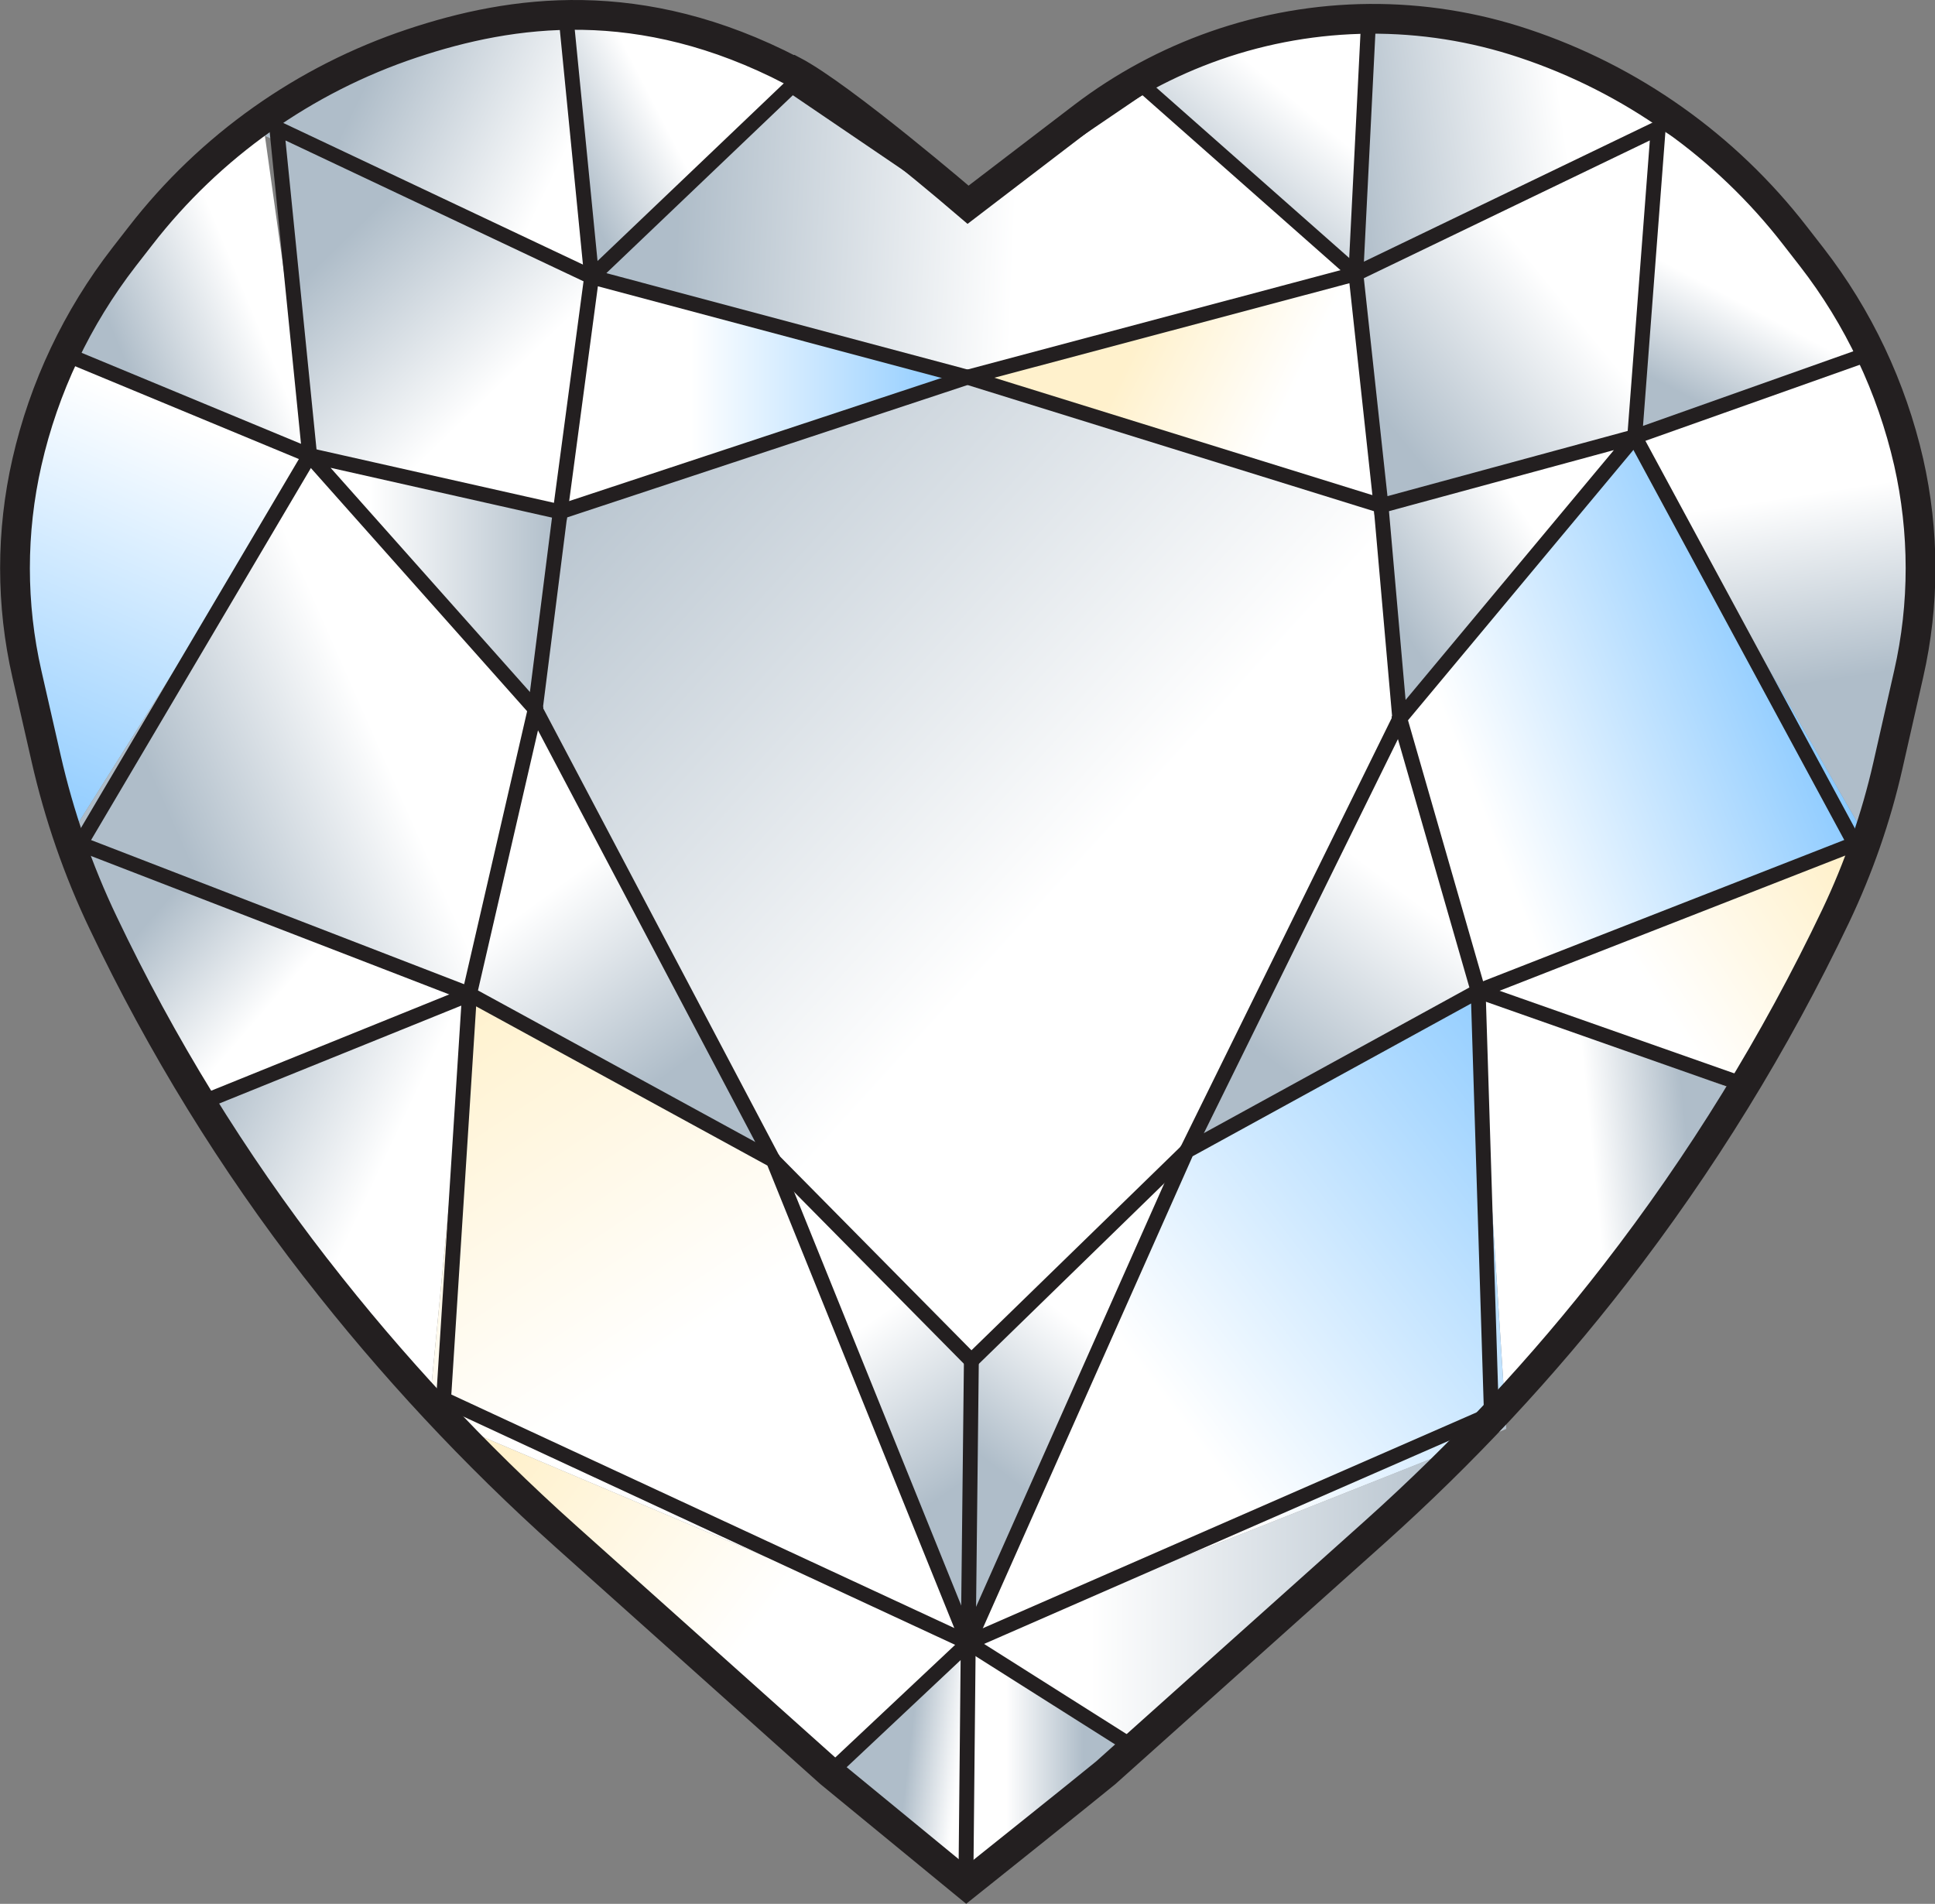 <?xml version="1.0" encoding="UTF-8"?><svg id="b" xmlns="http://www.w3.org/2000/svg" xmlns:xlink="http://www.w3.org/1999/xlink" viewBox="0 0 130.04 127.95"><rect x="0" y="0" width="130.04" height="127.95" fill="#808080" stroke="none"/><defs><style>.aq{fill:url(#an);}.ar{fill:url(#ad);}.as{fill:url(#am);}.at{fill:url(#ac);}.au{fill:url(#ah);}.av{fill:url(#aa);}.aw{fill:url(#ag);}.ax{fill:url(#ab);}.ay{fill:url(#aj);}.az{fill:url(#ai);}.ba{fill:url(#ao);}.bb{fill:url(#af);}.bc{fill:url(#ae);}.bd{fill:url(#al);}.be{fill:url(#ak);}.bf{fill:url(#u);}.bg{fill:url(#t);}.bh{fill:url(#y);}.bi{fill:url(#w);}.bj{fill:url(#x);}.bk{fill:url(#z);}.bl{fill:url(#j);}.bm{fill:url(#g);}.bn{fill:url(#m);}.bo{fill:url(#h);}.bp{fill:url(#i);}.bq{fill:url(#q);}.br{fill:url(#r);}.bs{fill:url(#o);}.bt{fill:url(#p);}.bu{fill:url(#k);}.bv{fill:url(#n);}.bw{fill:url(#l);}.bx{fill:url(#f);}.by{fill:url(#d);}.bz{fill:url(#s);}.ca{fill:url(#e);}.cb{fill:url(#v);}.cc{stroke-width:2px;}.cc,.cd{fill:none;stroke:#231f20;stroke-miterlimit:10;}</style><linearGradient id="d" x1="25.92" y1="16.33" x2="8.15" y2="23.7" gradientUnits="userSpaceOnUse"><stop offset=".52" stop-color="#fff"/><stop offset="1" stop-color="#afbdc9"/></linearGradient><linearGradient id="e" x1="42.21" y1="11.79" x2="25.53" y2="3.65" gradientUnits="userSpaceOnUse"><stop offset=".24" stop-color="#fff"/><stop offset="1" stop-color="#afbdc9"/></linearGradient><linearGradient id="f" x1="51.47" y1="3.07" x2="37.57" y2="10.22" gradientUnits="userSpaceOnUse"><stop offset=".54" stop-color="#fff"/><stop offset="1" stop-color="#afbdc9"/></linearGradient><linearGradient id="g" x1="11.81" y1="27.89" x2="-.4" y2="56.1" gradientUnits="userSpaceOnUse"><stop offset="0" stop-color="#fff"/><stop offset="1" stop-color="#87c8ff"/></linearGradient><linearGradient id="h" x1="20.72" y1="69.34" x2="10.93" y2="60.81" xlink:href="#e"/><linearGradient id="i" x1="35.18" y1="83.28" x2="13.71" y2="73.18" gradientUnits="userSpaceOnUse"><stop offset=".45" stop-color="#fff"/><stop offset="1" stop-color="#afbdc9"/></linearGradient><linearGradient id="j" x1="55.58" y1="111.26" x2="35.37" y2="96.1" gradientUnits="userSpaceOnUse"><stop offset=".19" stop-color="#fff"/><stop offset="1" stop-color="#fff1cc"/></linearGradient><linearGradient id="k" x1="65.59" y1="118.6" x2="61.06" y2="118.07" xlink:href="#e"/><linearGradient id="l" x1="64.91" y1="118.53" x2="76.19" y2="118.53" gradientUnits="userSpaceOnUse"><stop offset=".24" stop-color="#fff"/><stop offset=".7" stop-color="#afbdc9"/></linearGradient><linearGradient id="m" x1="65.07" y1="107.14" x2="99.22" y2="107.14" xlink:href="#e"/><linearGradient id="n" x1="108.9" y1="69.84" x2="124.48" y2="59.74" xlink:href="#j"/><linearGradient id="o" x1="105.24" y1="80.35" x2="113.66" y2="79.51" xlink:href="#e"/><linearGradient id="p" x1="115.31" y1="6.03" x2="90.05" y2="9.64" gradientUnits="userSpaceOnUse"><stop offset=".41" stop-color="#fff"/><stop offset="1" stop-color="#afbdc9"/></linearGradient><linearGradient id="q" x1="92.7" y1="1.05" x2="80.97" y2="15.04" gradientUnits="userSpaceOnUse"><stop offset=".44" stop-color="#fff"/><stop offset="1" stop-color="#afbdc9"/></linearGradient><linearGradient id="r" x1="35.96" y1="54.93" x2="94.07" y2="54.93" xlink:href="#e"/><linearGradient id="s" x1="122.17" y1="9.07" x2="112.96" y2="26.4" gradientUnits="userSpaceOnUse"><stop offset=".63" stop-color="#fff"/><stop offset="1" stop-color="#afbdc9"/></linearGradient><linearGradient id="t" x1="119.21" y1="29.49" x2="121.73" y2="45.92" xlink:href="#e"/><linearGradient id="u" x1="35.7" y1="30.19" x2="22.55" y2="16.65" xlink:href="#e"/><linearGradient id="v" x1="75.41" y1="15.46" x2="45.51" y2="14.2" xlink:href="#e"/><linearGradient id="w" x1="53.86" y1="8.74" x2="63.74" y2="8.74" xlink:href="#e"/><linearGradient id="x" x1="65.02" y1="9.26" x2="76.27" y2="9.26" xlink:href="#e"/><linearGradient id="y" x1="35.81" y1="44.46" x2="11.5" y2="55.2" gradientUnits="userSpaceOnUse"><stop offset=".44" stop-color="#fff"/><stop offset="1" stop-color="#afbdc9"/></linearGradient><linearGradient id="z" x1="47.5" y1="97.17" x2="28.13" y2="68.11" xlink:href="#j"/><linearGradient id="aa" x1="79.02" y1="95.05" x2="108.91" y2="72.32" xlink:href="#g"/><linearGradient id="ab" x1="99.22" y1="95.96" x2="101.23" y2="95.96" xlink:href="#e"/><linearGradient id="ac" x1="98.14" y1="50.8" x2="120.46" y2="41.96" xlink:href="#g"/><linearGradient id="ad" x1="108.56" y1="17.3" x2="93.91" y2="29.24" xlink:href="#e"/><linearGradient id="ae" x1="35.96" y1="54.93" x2="94.07" y2="54.93" xlink:href="#e"/><linearGradient id="af" x1="37.65" y1="26.51" x2="65.02" y2="26.51" gradientUnits="userSpaceOnUse"><stop offset=".32" stop-color="#fff"/><stop offset="1" stop-color="#87c8ff"/></linearGradient><linearGradient id="ag" x1="20.81" y1="39.14" x2="37.65" y2="39.14" xlink:href="#e"/><linearGradient id="ah" x1="33.43" y1="56.8" x2="44.8" y2="72.27" xlink:href="#e"/><linearGradient id="ai" x1="75.8" y1="87.27" x2="66.95" y2="98.64" xlink:href="#e"/><linearGradient id="aj" x1="97.37" y1="56.56" x2="86.01" y2="71.72" xlink:href="#e"/><linearGradient id="ak" x1="105.69" y1="33.11" x2="93.48" y2="41.11" xlink:href="#e"/><linearGradient id="al" x1="89.32" y1="27.3" x2="77.11" y2="21.41" xlink:href="#j"/><linearGradient id="am" x1="84.5" y1="67.67" x2="37.76" y2="25.15" xlink:href="#e"/><linearGradient id="an" x1="52.75" y1="117.8" x2="53.86" y2="117.8" xlink:href="#e"/><linearGradient id="ao" x1="55.15" y1="86.34" x2="64.42" y2="99.81" xlink:href="#e"/></defs><g id="c"><polygon class="by" points="20.81 30.61 3.54 23.45 17.59 7.61 20.81 30.61"/><polygon class="ca" points="39.75 18.61 16.59 8.61 25.81 3.11 38.07 .45 39.75 18.61"/><path class="bx" d="m53.86,5.11l-14.11,13.5L38.07.45l15.16,4.31c.14.05.35.17.63.35Z"/><polygon class="bm" points="20.81 30.61 4.38 56.71 .17 38.18 3.54 23.45 20.81 30.61"/><polygon class="bo" points="31.54 66.82 12.81 74.4 4.38 56.71 31.54 66.82"/><polygon class="bp" points="31.54 66.82 28.81 95.03 12.81 74.4 31.54 66.82"/><polygon class="bl" points="65.07 110.39 55.86 119.45 28.81 95.03 65.07 110.39"/><path class="bu" d="m65.07,110.39l-.16,16.27s-7.84-6.42-9.16-7.51l9.32-8.76Z"/><path class="bw" d="m76.19,117.44l-1.91,1.71c-1.38,1.14-9.37,7.51-9.37,7.51l.16-16.27,11.12,7.05Z"/><polygon class="bn" points="99.22 96.83 76.19 117.44 65.07 110.39 99.22 96.83"/><polygon class="bv" points="125.65 56.71 117.59 73.64 99.33 66.61 125.65 56.71"/><polygon class="bs" points="117.59 73.64 117.23 74.4 101.23 95.03 101.17 95.08 99.33 66.61 117.59 73.64"/><polygon class="bt" points="112.44 7.61 91.12 18.4 91.96 .45 101.34 2.73 112.44 7.61"/><polygon class="bq" points="91.96 1.45 91.12 18.4 76.27 5.17 76.81 4.76 91.96 1.45"/><polygon class="br" points="94.07 48.29 79.75 77.34 65.28 91.45 51.96 77.97 35.96 47.66 37.65 34.4 65.02 25.34 91.12 18.4 92.81 33.97 94.07 48.29"/><polygon class="bz" points="125.49 23.45 109.86 29.34 111.44 8.61 118.83 12.9 125.49 23.45"/><polygon class="bg" points="129.86 38.18 125.65 56.71 109.86 29.34 126.49 23.45 129.86 38.18"/><polygon class="bf" points="39.75 18.61 37.65 34.4 20.81 30.61 18.59 8.61 39.75 18.61"/><path class="cb" d="m91.12,18.4l-26.1,6.94-25.27-6.73,14.11-13.5c2.03,1.28,7.4,5.59,9.88,7.6l.45.37.2.16.18.15.45.37,11.25-8.59,14.85,13.23Z"/><path class="bi" d="m63.74,12.71c-2.48-2.01-7.85-6.32-9.88-7.6l.37-.35,9.51,7.95Z"/><polygon class="bj" points="76.27 5.17 65.02 13.76 75.81 4.76 76.27 5.17"/><polygon class="bh" points="35.96 47.66 31.54 66.82 4.38 56.71 20.81 30.61 35.96 47.66"/><polygon class="bk" points="65.07 110.39 28.81 95.03 31.54 66.82 51.96 77.97 65.07 110.39"/><polygon class="av" points="101.17 95.08 99.22 96.83 65.07 110.39 79.75 77.34 99.33 66.61 101.17 95.08"/><polygon class="ax" points="101.17 95.08 101.23 96.03 99.22 96.83 101.17 95.08"/><polygon class="at" points="125.65 56.71 99.33 66.61 94.07 48.29 109.86 29.34 125.65 56.71"/><polygon class="ar" points="111.44 8.61 109.86 29.34 92.81 33.97 91.12 18.4 111.44 8.61"/><polygon class="bc" points="94.07 48.29 79.75 77.34 65.28 91.45 51.96 77.97 35.96 47.66 37.65 34.4 65.02 25.34 91.12 18.4 92.81 33.97 94.07 48.29"/><polygon class="bb" points="65.02 25.34 37.65 34.4 39.75 18.61 65.02 25.34"/><polygon class="aw" points="37.65 34.4 35.96 47.66 20.81 30.61 37.65 34.4"/><polygon class="au" points="51.96 77.97 31.54 66.82 35.96 47.66 51.96 77.97"/><polygon class="az" points="79.75 77.34 65.07 110.39 65.28 91.45 79.75 77.34"/><polygon class="ay" points="99.33 66.61 79.75 77.34 94.07 48.29 99.33 66.61"/><polygon class="be" points="109.86 29.34 94.07 48.29 92.81 33.97 109.86 29.34"/><polygon class="bd" points="92.81 33.97 65.02 25.34 91.12 18.4 92.81 33.97"/><polygon class="as" points="94.07 48.29 79.75 77.34 65.28 91.45 51.96 77.97 35.96 47.66 37.65 34.4 65.02 25.34 92.81 33.97 94.07 48.29"/><line class="aq" x1="53.86" y1="117.45" x2="52.75" y2="118.15"/><polygon class="ba" points="65.28 91.45 65.07 110.39 51.96 77.97 65.28 91.45"/></g><g id="ap"><path class="cc" d="m53.23,4.76C43.02-.55,34.42.67,27.68,2.92h0c-7.22,2.41-13.57,6.91-18.23,12.92l-1.12,1.44c-3.15,4.07-5.38,8.77-6.52,13.78h0c-1.07,4.69-1.07,9.56,0,14.25l1.29,5.66c.87,3.82,2.15,7.53,3.84,11.06h0c3.91,8.22,8.7,16,14.28,23.19l.05.06c5.03,6.48,10.64,12.5,16.75,17.97l17.76,15.89c1.32,1.09,9.16,7.52,9.16,7.52,0,0,7.99-6.38,9.37-7.52l18.09-16.19c5.89-5.28,11.3-11.07,16.14-17.32h0c5.79-7.47,10.76-15.54,14.83-24.08h0c1.53-3.22,2.71-6.6,3.5-10.08l1.4-6.17c1.07-4.69,1.06-9.56,0-14.25h0c-1.15-5.01-3.37-9.72-6.52-13.78l-1.12-1.44c-4.66-6.02-11.01-10.52-18.23-12.92h0c-6.74-2.25-14.03-2.19-20.74.16h0c-3.19,1.12-6.18,2.73-8.87,4.78l-7.73,5.91s-8.5-7.3-11.79-9.01Z"/><polygon class="cd" points="53.23 5.76 39.76 18.61 18.6 8.61 20.81 30.61 5.39 56.71 31.55 66.82 29.81 94.03 65.07 110.4 100.23 95.03 99.34 66.61 124.65 56.71 109.86 29.35 111.44 8.61 91.12 18.4 76.81 5.76 65.02 13.77 53.23 5.76"/><polygon class="cd" points="39.76 18.61 37.65 34.4 20.81 30.61 35.97 47.66 31.55 66.82 51.97 77.98 65.07 110.4 79.76 77.35 99.34 66.61 94.07 48.29 109.86 29.35 92.81 33.98 91.12 18.4 65.02 25.35 39.76 18.61"/><polygon class="cd" points="37.65 34.4 35.97 47.66 51.97 77.98 65.28 91.45 79.76 77.35 94.07 48.29 92.81 33.98 65.02 25.35 37.65 34.4"/><polyline class="cd" points="55.76 119.15 65.07 110.4 64.91 126.67"/><line class="cd" x1="117.84" y1="73.12" x2="99.34" y2="66.61"/><line class="cd" x1="126.49" y1="23.45" x2="109.86" y2="29.35"/><line class="cd" x1="91.97" y1="1.45" x2="91.12" y2="18.4"/><line class="cd" x1="38.07" y1="1.45" x2="39.76" y2="18.61"/><line class="cd" x1="3.55" y1="23.45" x2="20.81" y2="30.61"/><line class="cd" x1="12.81" y1="74.4" x2="31.55" y2="66.82"/><polyline class="cd" points="65.28 91.45 65.07 110.4 76.2 117.44"/></g></svg>